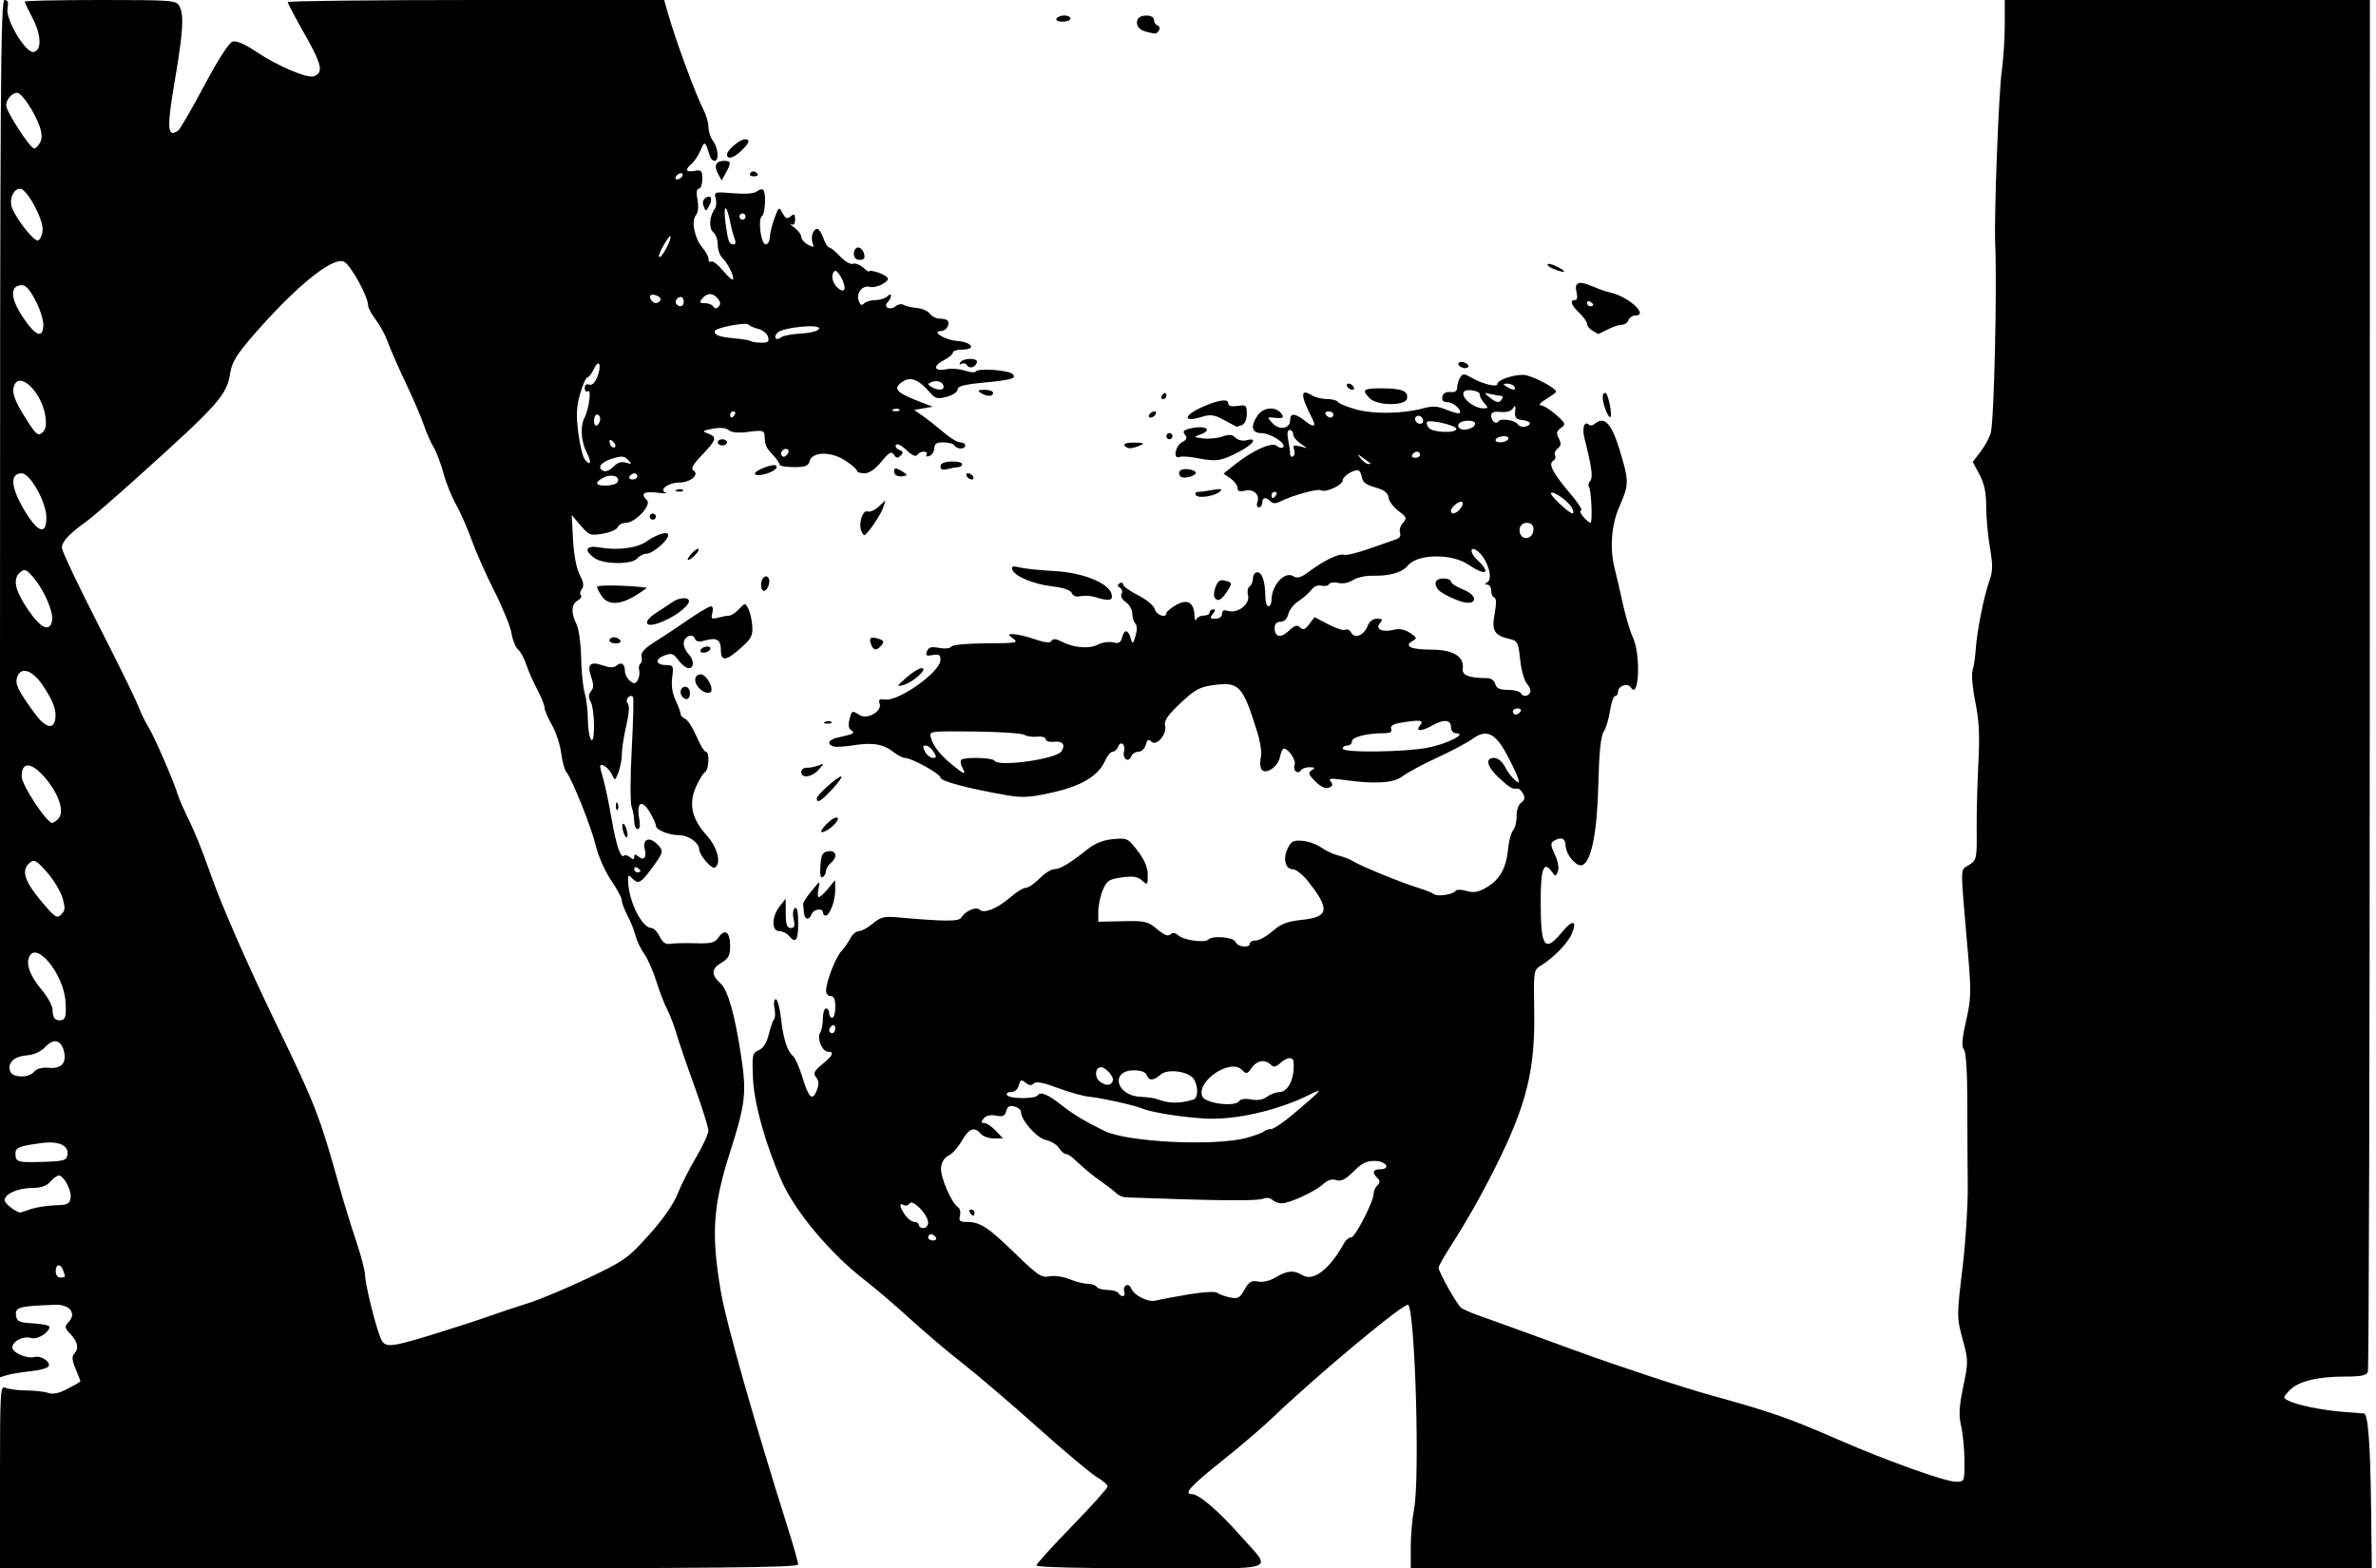 <?xml version='1.0' encoding='UTF-8' standalone='no'?>
<svg xmlns="http://www.w3.org/2000/svg" xmlns:xlink="http://www.w3.org/1999/xlink" version="1.1" viewBox="0 0 768 507">
  <path stroke="none" stroke-width="1.8" fill="black" fill-rule="evenodd" d="M0,477.393C0,449.548 0.104,447.835 1.75,448.611C2.712,449.065 5.75,449.458 8.5,449.484C11.25,449.511 14.468,449.879 15.651,450.302C17.109,450.824 19.12,450.384 21.901,448.935C24.155,447.76 26,446.673 26,446.521C26,446.369 25.294,444.555 24.432,442.491C23.319,439.828 23.174,438.426 23.932,437.668C25.582,436.018 25.208,433.85 22.836,431.325C20.811,429.17 20.778,428.903 22.327,427.191C24.773,424.488 22.42,421.621 17.89,421.783C6.132,422.204 4.799,422.571 5.185,425.285C5.458,427.203 6.203,427.54 10.75,427.802C13.637,427.969 16,428.461 16,428.897C16,430.727 12.066,433.156 10.109,432.535C7.616,431.743 4,433.534 4,435.56C4,437.302 8.664,439.321 11.174,438.665C13.301,438.109 16.543,440.313 15.671,441.723C15.322,442.287 12.666,442.993 9.768,443.291C6.871,443.589 3.487,444.148 2.25,444.533L0,445.233L0,222.617C0,27.079 0.179,0 1.475,0C2.545,0 2.805,0.755 2.424,2.75C1.747,6.287 8.344,17.27 10.86,16.794C13.522,16.289 13.391,11.346 10.572,5.956C9.158,3.251 8,0.804 8,0.518C8,0.233 19.009,-0 32.465,-0C55.629,-0 56.985,0.103 57.965,1.934C59.531,4.861 59.219,10.102 56.543,25.805C53.85,41.605 54.041,44.654 57.572,42.235C58.162,41.831 61.934,35.324 65.955,27.775C70.365,19.497 74.013,13.813 75.149,13.453C76.381,13.062 79.045,14.2 82.863,16.749C89.857,21.42 99.387,25.449 101.511,24.634C104.61,23.445 104.053,20.894 98.587,11.239C95.514,5.813 93,1.064 93,0.686C93,0.309 120.378,0 153.84,0L214.68,0L215.887,4.25C218.366,12.979 224.974,30.915 227.4,35.5C228.273,37.15 228.99,39.651 228.994,41.059C228.997,42.466 229.661,44.491 230.468,45.559C232.163,47.799 232.489,52 230.969,52C230.401,52 229.726,51.325 229.469,50.5C227.899,45.476 227.798,45.411 226.451,48.568C225.731,50.256 224.435,52.224 223.571,52.941C221.271,54.85 221.65,55.79 224.5,55.245C226.734,54.818 227,55.098 227,57.883C227,59.598 226.5,61 225.889,61C225.156,61 225.006,62.217 225.448,64.576C225.865,66.798 225.675,68.687 224.946,69.565C223.381,71.45 224.507,77.126 227.021,80.024C228.11,81.279 229,82.939 229,83.712C229,84.485 229.414,84.862 229.92,84.55C230.425,84.237 232.225,85.663 233.92,87.719C235.614,89.774 237,90.874 237,90.162C237,88.553 235.123,84.981 233.342,83.199C232.604,82.461 232,80.594 232,79.051C232,77.508 231.329,75.688 230.51,75.008C229.014,73.767 229.329,69.715 231.096,67.448C231.547,66.869 231.654,65.395 231.334,64.171C230.769,62.007 230.926,61.96 237.026,62.471C241.003,62.804 243.803,62.578 244.674,61.855C245.43,61.228 246.351,61.018 246.721,61.388C247.706,62.373 247.347,69.159 246.272,69.882C244.893,70.81 245.978,79 247.48,79C248.179,79 248.783,77.987 248.824,76.75C248.865,75.513 249.541,72.739 250.326,70.586C251.708,66.8 251.793,66.745 252.947,68.901C253.904,70.689 254.422,70.895 255.57,69.942C256.736,68.974 257,69.158 257,70.937C257,72.338 256.553,72.902 255.75,72.513C255.062,72.18 255.512,72.658 256.75,73.576C257.988,74.493 259,75.848 259,76.587C259,77.325 259.968,78.448 261.152,79.081C262.984,80.062 263.211,79.993 262.683,78.616C261.95,76.707 262.816,74 264.159,74C264.679,74 265.575,75.35 266.15,77C266.725,78.65 267.563,80 268.013,80C268.463,80 270.065,81.308 271.575,82.907C273.084,84.507 274.939,85.577 275.697,85.286C276.454,84.995 277.958,85.557 279.037,86.534C280.117,87.511 281,88.039 281,87.707C281,87.375 282.35,87.575 284,88.15C285.65,88.725 287,89.586 287,90.063C287,91.405 282.991,93.231 281.118,92.741C278.772,92.128 276.742,94.612 277.539,97.123C278.019,98.635 278.498,98.902 279.299,98.101C279.905,97.495 281.57,97 283,97C284.43,97 286.14,96.46 286.8,95.8C287.467,95.133 288,95.044 288,95.6C288,96.15 287.511,97.089 286.913,97.687C285.324,99.276 287.709,100.486 289.5,99C290.277,98.355 291.456,98.164 292.121,98.575C292.785,98.985 294.69,99.428 296.354,99.559C298.017,99.69 299.906,100.518 300.55,101.399C301.194,102.279 302.608,103 303.694,103C304.779,103 305.936,103.269 306.264,103.598C307.276,104.609 305.874,107 304.271,107C300.788,107 305.313,109.904 309.25,110.196C314.144,110.559 315.74,113 311.083,113C309.387,113 308,113.438 308,113.974C308,114.51 306.635,115.654 304.967,116.517C301.31,118.408 301.942,120.162 305.989,119.352C307.591,119.032 310.263,119.245 311.928,119.825C313.593,120.406 315.185,120.509 315.465,120.056C316.159,118.933 326.054,119.654 327.319,120.919C328.728,122.328 327.007,122.821 317.5,123.733C311.569,124.302 309.5,124.871 309.5,125.936C309.5,126.737 307.961,127.772 306.023,128.274C302.97,129.065 302.288,128.874 300.418,126.7C297.09,122.83 294.418,121.722 292.023,123.218C288.277,125.557 289.399,126.854 298,130.132L301.5,131.466L298.5,131.995L295.5,132.524L298.349,134.512C299.916,135.605 302.895,137.963 304.97,139.75C307.045,141.537 309.475,143 310.371,143C311.267,143 312,143.45 312,144C312,145.298 309.302,145.298 308.5,144C308.16,143.45 306.559,143 304.941,143C302.722,143 302,143.465 302,144.893C302,145.934 301.302,147.054 300.448,147.382C299.558,147.723 299.157,147.555 299.507,146.989C299.843,146.445 299.443,146 298.618,146C297.793,146 296.817,146.487 296.449,147.082C296.026,147.767 294.76,147.187 293,145.5C291.466,144.03 289.949,143.274 289.615,143.813C289.283,144.351 289.759,145.077 290.673,145.428C291.972,145.926 292.071,146.329 291.126,147.274C290.18,148.22 289.703,148.158 288.938,146.992C288.131,145.763 287.416,146.161 284.882,149.25C282.881,151.69 280.966,153 279.403,153C278.081,153 277,152.63 277,152.178C277,151.725 275.283,150.231 273.184,148.857C268.584,145.845 262.502,145.973 261.684,149.099C261.287,150.619 260.267,151 256.594,151C254.067,151 252,150.635 252,150.189C252,149.742 250.988,148.288 249.75,146.958C247.514,144.553 247.336,144.133 247.115,140.716C247.015,139.161 246.356,139.016 242.007,139.594C238.713,140.03 236.526,139.852 235.582,139.068C234.66,138.303 232.806,138.133 230.367,138.591C227,139.223 226.826,139.391 228.791,140.118C231.855,141.252 231.597,142.215 226.934,147.069C224.024,150.098 223.224,151.52 224.12,152.074C226.244,153.387 223.168,156 219.5,156C216.001,156 212.86,158.408 215.208,159.291C215.919,159.558 214.588,159.542 212.25,159.256C208.016,158.739 206.973,159.573 209.141,161.741C210.675,163.275 205.329,169 202.36,169C201.18,169 199.972,169.63 199.677,170.4C199.381,171.171 197.211,172.126 194.855,172.525C190.838,173.203 190.391,173.038 187.684,169.874L184.797,166.5L185.23,174.5C185.493,179.374 186.339,183.798 187.394,185.822C188.636,188.204 188.827,189.503 188.072,190.414C187.492,191.112 187.347,192.014 187.75,192.417C188.153,192.82 187.7,193.589 186.742,194.125C184.656,195.292 184.511,198.118 186.347,201.8C187.089,203.289 187.756,208.088 187.834,212.5C187.911,216.9 188.43,222.072 188.987,223.993C189.544,225.915 190.007,229.74 190.015,232.493C190.024,235.247 190.467,238.175 191,239C192.383,241.14 192.316,229.459 190.931,226.87C190.155,225.42 190.183,224.484 191.036,223.457C191.917,222.395 191.931,221.241 191.092,218.834C189.675,214.77 190.77,213.675 194.834,215.092C197.163,215.904 198.404,215.91 199.363,215.114C200.909,213.83 202,214.629 202,217.044C202,217.985 202.709,219.344 203.576,220.063C204.882,221.147 205.313,221.125 206.089,219.936C206.604,219.146 206.837,217.713 206.607,216.751C206.376,215.789 206.553,214.776 207,214.5C207.447,214.224 207.61,213.211 207.364,212.249C207.046,211.011 208.299,209.623 211.651,207.5C214.256,205.85 217.353,203.825 218.534,203C224.741,198.663 229.06,196 229.887,196C230.396,196 230.559,196.971 230.248,198.158C229.757,200.036 229.997,200.232 232.092,199.672C233.416,199.317 235.045,199.021 235.711,199.014C236.377,199.006 237.801,198.057 238.875,196.904C240.797,194.84 240.843,194.838 241.873,196.762C242.448,197.837 243.028,200.346 243.162,202.339C243.371,205.443 242.84,206.466 239.453,209.48C234.624,213.778 233,213.93 233,210.083C233,206.761 231.662,205.98 227.822,207.063C225.915,207.602 224.991,207.418 224.61,206.426C223.874,204.509 221,205.79 221,208.036C221,209.037 221.675,210.532 222.5,211.357C224.397,213.254 224.446,216 222.583,216C221.804,216 220.328,214.849 219.303,213.441C217.659,211.184 217.112,211.007 214.659,211.939C211.483,213.147 211.971,215 215.464,215C217.621,215 217.767,215.32 217.277,218.971C216.931,221.552 217.314,224.142 218.372,226.372C219.268,228.259 220,230.249 220,230.794C220,231.34 220.653,232.037 221.451,232.343C222.248,232.649 223.879,235.172 225.074,237.95C226.269,240.727 227.641,243 228.123,243C229.404,243 229.197,248.76 227.887,249.57C227.274,249.948 225.949,252.123 224.941,254.401C222.529,259.853 223.605,264.714 228.398,270.019C231.927,273.925 233.258,279.104 231.08,280.451C230.04,281.093 226,276.376 226,274.52C226,272.516 222.514,270 219.736,270C216.207,270 212,268.31 212,266.893C212,266.257 211.039,264.181 209.864,262.28C207.35,258.212 205.667,259.497 206.628,264.75C207.007,266.824 206.82,268 206.111,268C205.5,268 205,266.904 205,265.565C205,264.226 204.621,262.088 204.157,260.815C203.694,259.542 203.713,251.132 204.201,242.127C204.689,233.122 204.873,225.539 204.61,225.277C203.562,224.229 201.917,226.195 202.876,227.35C203.514,228.119 203.364,230.583 202.44,234.511C201.665,237.805 201.024,241.933 201.016,243.685C201.007,245.437 200.501,248.137 199.891,249.685C198.797,252.464 198.77,252.472 197.765,250.308C196.777,248.183 194,246.323 194,247.788C194,248.187 194.467,250.085 195.038,252.007C195.61,253.928 196.784,259.55 197.648,264.5C199.214,273.467 200.643,277.691 201.739,276.594C202.056,276.277 202.92,276.519 203.658,277.131C204.658,277.961 205,277.928 205,277C205,276.072 205.342,276.039 206.342,276.869C208.131,278.354 209.095,277.227 208.401,274.461C207.644,271.446 209.671,270.393 212.063,272.557C214.522,274.782 214.493,275.392 211.75,279.222C207.356,285.355 206.428,285.999 204.607,284.179C203.131,282.702 203,282.716 203,284.343C203,290.947 207.406,300 210.62,300C211.319,300 212.497,301.238 213.238,302.75C214.169,304.651 215.189,305.383 216.543,305.121C217.619,304.912 221.272,304.821 224.66,304.918C229.948,305.069 231.034,304.789 232.33,302.939C234.371,300.025 236,301.314 236,305.843C236,308.91 235.477,309.878 233.043,311.315C229.865,313.193 229.849,315.228 232.989,318C235.254,319.999 237.555,328.161 239.534,341.212C241.368,353.311 240.969,356.808 235.962,372.5C230.408,389.907 229.821,398.906 233.019,417.613C234.753,427.755 243.583,458.87 254.981,495C256.629,500.225 257.983,505.062 257.989,505.75C257.998,506.744 231.539,507 129,507L0,507L0,477.393zM335,506.076C335,505.567 340.175,499.84 346.5,493.349C352.825,486.858 357.999,481.086 357.997,480.523C357.996,479.96 356.451,478.6 354.563,477.5C352.676,476.4 344.086,469.2 335.473,461.5C326.861,453.8 315.919,444.452 311.157,440.728C306.396,437.003 298.675,430.46 294,426.188C289.325,421.916 282.8,416.342 279.5,413.802C268.53,405.358 257.116,391.785 252.756,382C247.497,370.197 243.727,356.716 243.381,348.478C243.066,340.981 243.19,340.391 245.272,339.478C246.744,338.832 247.842,337.085 248.507,334.326C249.061,332.03 249.827,329.84 250.209,329.458C250.59,329.076 250.643,327.467 250.326,325.882C250,324.249 250.182,323 250.746,323C251.294,323 252.052,325.742 252.431,329.093C253.2,335.888 254.446,339.801 256.355,341.419C257.058,342.013 258.408,345.072 259.356,348.216C261.395,354.975 262.633,356.095 264.023,352.439C264.768,350.479 264.706,349.351 263.793,348.251C262.752,346.997 263.083,346.294 265.772,344.05C269.247,341.148 269.782,340 267.661,340C265.802,340 263.965,335.667 265.078,333.908C265.568,333.134 265.976,331.038 265.985,329.25C265.993,327.462 266.45,326 267,326C267.55,326 268,326.675 268,327.5C268,328.325 268.45,329 269,329C269.55,329 270,327.425 270,325.5C270,323.056 269.548,322 268.5,322C267.675,322 267.007,321.212 267.015,320.25C267.039,317.352 270.025,309.636 271.949,307.5C272.939,306.4 274.272,304.488 274.91,303.25C275.548,302.012 276.777,301 277.641,301C278.505,301 280.522,299.897 282.124,298.549C284.542,296.514 285.839,296.17 289.768,296.52C305.46,297.916 309.935,297.94 310.709,296.63C311.984,294.473 315.552,292.952 316.684,294.084C318.062,295.462 322.522,293.627 326.693,289.965C328.55,288.334 330.744,287 331.568,287C332.393,287 334.387,285.65 336,284C337.613,282.35 339.735,280.998 340.716,280.995C342.646,280.989 345.728,279.152 351.443,274.599C353.947,272.605 356.555,271.562 359.792,271.261C364.35,270.838 364.604,270.961 367.75,275.094C369.973,278.015 371,280.461 371,282.837C371,286.141 370.911,286.229 369.167,284.651C367.749,283.368 366.267,283.139 362.621,283.638C358.429,284.213 357.747,284.669 356.454,287.764C355.654,289.678 355,292.756 355,294.605L355,297.965L362.886,297.798C370.146,297.643 371.03,297.847 374.029,300.371C376.29,302.274 377.606,302.794 378.33,302.07C379.054,301.346 379.851,301.455 380.936,302.425C382.651,303.957 389.464,304.869 390.613,303.72C391.995,302.338 398.764,302.941 399.362,304.5C399.998,306.158 404,306.59 404,305C404,304.45 404.884,304 405.965,304C407.046,304 409.47,302.648 411.351,300.997C414.051,298.626 416.055,297.859 420.863,297.357C429.614,296.442 429.982,293.874 422.67,284.75C421.018,282.688 418.871,281 417.9,281C415.459,281 414.607,277.585 416.22,274.266C417.362,271.918 418.089,271.546 421.032,271.807C422.94,271.977 425.692,272.969 427.15,274.013C428.607,275.057 431.082,276.21 432.65,276.575C434.217,276.939 436.415,277.806 437.532,278.499C440.092,280.088 453.202,285.43 458.5,287.043C460.7,287.713 462.95,288.612 463.5,289.042C464.655,289.944 469.789,289.15 470.528,287.954C470.803,287.51 472.389,287.538 474.055,288.016C476.413,288.692 477.855,288.428 480.578,286.822C484.804,284.328 486.879,280.594 487.456,274.447C487.693,271.913 488.431,269.186 489.095,268.386C489.759,267.585 490.262,265.513 490.213,263.781C490.162,261.977 490.798,260.137 491.701,259.476C492.859,258.63 493.019,257.856 492.3,256.572C491.761,255.609 491.023,254.861 490.66,254.91C488.852,255.156 488.118,254.75 484.695,251.615C480.625,247.887 479.874,245 482.974,245C484.129,245 485.555,246.172 486.408,247.823C487.211,249.375 488.638,251.284 489.578,252.065C491.116,253.341 491.221,253.271 490.618,251.371C490.249,250.208 488.575,246.724 486.898,243.629C483.255,236.902 480.349,235.626 475.997,238.844C474.434,239.999 469.284,242.733 464.553,244.919C459.822,247.105 454.776,249.817 453.341,250.947C450.518,253.167 444.343,253.544 434.279,252.11C430.041,251.506 429.263,251.612 430.142,252.671C430.951,253.646 430.795,254.142 429.526,254.629C428.412,255.056 426.909,254.361 425.163,252.609C422.911,250.35 422.731,249.791 424,248.984C425.214,248.212 425.083,248.028 423.309,248.015C422.104,248.007 420.835,248.457 420.49,249.016C419.541,250.552 417.777,249.024 418.456,247.254C419.018,245.789 416.504,242 414.97,242C414.574,242 413.997,243.265 413.688,244.811C413.007,248.214 408.528,250.819 407.585,248.361C407.264,247.525 407.258,245.82 407.571,244.573C407.884,243.325 407.386,239.874 406.464,236.902C401.681,221.492 400.588,220.319 392.102,221.486C387.759,222.083 386.151,222.975 381.521,227.353C377.445,231.207 376.195,233.029 376.589,234.537C377.314,237.309 373.801,241.401 372.131,239.731C371.202,238.802 370.804,239.034 370.351,240.767C370.023,242.021 368.987,243 367.99,243C367.013,243 365.944,243.704 365.614,244.563C364.784,246.727 362.711,245.214 363.319,242.888C363.927,240.562 362.215,239.276 361.386,241.437C361.056,242.296 360.269,243 359.637,243C359.005,243 357.907,244.313 357.197,245.917C355.025,250.825 349.627,254.077 340.143,256.193C332.972,257.793 330.478,257.944 325.5,257.081C312.904,254.898 304,252.535 304,251.375C304,250.172 294.62,245 292.439,245C291.796,245 290.197,244.169 288.885,243.152C285.478,240.514 282.156,239.938 275.976,240.915C273,241.385 269.988,241.549 269.282,241.278C267.133,240.453 267.846,239.072 270.75,238.436C275.941,237.298 276.566,236.968 275.164,236.101C274.34,235.592 274.121,234.365 274.55,232.655C275.313,229.616 275.372,229.591 277.915,231.179C280.387,232.722 285.265,229.853 284.326,227.408C283.857,226.184 284.272,225.893 286.14,226.137C290.583,226.72 303.95,217.169 303.982,213.389C303.997,211.67 303.533,211.367 301.486,211.758C299.435,212.15 299.092,211.924 299.625,210.534C300.132,209.214 301.019,208.969 303.562,209.446C305.426,209.795 307.119,209.616 307.481,209.031C307.852,208.431 312.584,207.987 318.809,207.968C328.428,207.94 329.305,207.789 327.559,206.468C325.645,205.021 325.646,205 327.631,205C328.738,205 331.798,205.734 334.432,206.631C337.805,207.781 339.42,207.939 339.898,207.165C340.38,206.386 341.321,206.454 343.142,207.399C347.057,209.43 352.06,209.85 354.883,208.386C356.28,207.661 358.48,207.333 359.773,207.658C361.598,208.116 362.246,207.774 362.678,206.124C363.399,203.365 364.588,203.419 365.458,206.25C366.118,208.398 366.19,208.366 367.049,205.524C367.608,203.672 367.58,202.18 366.974,201.574C366.438,201.038 366,199.591 366,198.357C366,197.123 365.051,195.449 363.892,194.637C362.658,193.772 362.089,192.665 362.52,191.968C362.925,191.313 362.701,190.433 362.021,190.013C361.143,189.47 361.106,189.053 361.893,188.566C362.502,188.19 363,188.351 363,188.924C363,189.497 365.192,191.077 367.871,192.434C370.642,193.839 372.972,195.785 373.277,196.951C373.776,198.859 377,199.954 377,198.216C377,197.784 378.371,196.621 380.046,195.632C383.687,193.481 385.954,194.699 386.079,198.872C386.122,200.318 386.385,200.938 386.662,200.25C386.94,199.562 388.029,199 389.083,199C390.137,199 391,198.55 391,198C391,197.45 391.505,197 392.122,197C392.898,197 392.86,197.464 392,198.5C390.96,199.753 391.104,200 392.878,200C394.138,200 395,199.363 395,198.433C395,197.332 395.583,197.05 396.954,197.486C400.006,198.454 404.11,195.285 403.411,192.5C403.096,191.245 403.324,189.918 403.919,189.55C404.514,189.183 405,188.009 405,186.941C405,185.873 405.623,185 406.383,185C407.959,185 408.966,188 408.986,192.75C408.994,194.537 409.45,196 410,196C410.55,196 411,195.07 411,193.934C411,189.168 415.275,184.53 418.064,186.272C419.342,187.07 420.509,186.724 423.113,184.773C427.874,181.207 432.956,178.769 434.441,179.339C435.135,179.605 438.807,178.721 442.601,177.374C446.395,176.028 450.313,174.658 451.307,174.331C452.411,173.968 452.888,173.149 452.532,172.224C452.213,171.392 452.634,169.957 453.467,169.037C454.838,167.521 454.706,167.158 452.064,165.205C450.459,164.018 449,162.063 448.823,160.859C448.588,159.266 447.411,158.368 444.5,157.557C441.559,156.739 440.415,155.855 440.18,154.222C440.005,153 439.413,152 438.865,152C437.037,152 434,154.055 434,155.291C434,156.828 428.412,159.373 426.981,158.488C425.957,157.856 417.513,160.205 413.632,162.203C412.391,162.842 411.401,162.801 410.682,162.082C409.158,160.558 408,160.738 408,162.5C408,163.325 407.502,164 406.893,164C406.282,164 406.065,163.272 406.41,162.373C407.342,159.945 405.17,157.919 402.386,158.618C400.673,159.048 400,158.798 400,157.73C400,156.913 398.988,155.538 397.75,154.676L395.5,153.108L398.777,150.461C404.658,145.709 411.037,142.786 412.635,144.112C413.412,144.757 414.368,144.965 414.759,144.574C415.918,143.416 410.729,140.046 407.75,140.022C404.554,139.996 404.09,137.744 406.557,134.223C408.343,131.672 412.174,131.3 414,133.5C415.306,135.073 414.807,135.374 411.5,135.01C409.564,134.797 409.558,134.853 411.307,136.786C413.47,139.177 417,138.617 417,135.883C417,133.453 418.544,133.496 421.745,136.014C424.656,138.304 425.58,138.052 424.186,135.347C420.281,127.775 420.233,125.416 424.032,127.788C425.099,128.455 427.302,129 428.927,129C430.552,129 432.142,129.42 432.459,129.934C432.777,130.448 435.391,131.531 438.268,132.339C443.91,133.925 453.367,133.786 459.921,132.021C463.117,131.161 464.673,131.254 467.617,132.484C469.647,133.332 471.527,133.806 471.796,133.537C472.715,132.619 469.759,130 467.804,130C466.474,130 465.969,129.443 466.218,128.25C466.452,127.122 467.368,126.585 468.791,126.738C470.309,126.902 471.005,126.433 471.015,125.238C471.024,124.282 471.455,122.829 471.973,122.009C472.803,120.696 473.247,120.71 475.708,122.124C479.25,124.159 484,125.315 484,124.14C484,122.851 488.99,121.107 492.46,121.184C494.943,121.239 503,125.416 503,126.648C503,126.858 501.538,127.921 499.75,129.011C497.962,130.101 497.175,131.001 498,131.012C498.825,131.023 501.035,132.385 502.911,134.038C506.086,136.836 506.198,137.135 504.534,138.351C503.091,139.406 502.96,140.057 503.852,141.724C504.713,143.332 504.632,144.06 503.49,145.008C502.683,145.678 502.3,146.676 502.639,147.225C502.979,147.774 502.702,148.566 502.025,148.985C500.38,150.001 501.902,152.88 507.714,159.75C510.156,162.637 511.674,165 511.087,165C510.5,165 510.79,165.9 511.732,167C512.674,168.1 513.736,169 514.092,169C514.848,169 514.346,158.013 513.554,157.22C513.259,156.925 513.462,156.148 514.007,155.492C514.971,154.33 514.515,150.924 512.168,141.745C511.273,138.241 512.142,135.809 513.725,137.391C514.05,137.716 514.898,137.499 515.61,136.909C518.595,134.431 520.91,136.917 523.487,145.365C526.597,155.561 526.598,156.591 523.5,163.596C520.82,169.655 520.232,177.318 521.942,183.884C522.46,185.873 523.616,190.875 524.512,195C525.408,199.125 526.879,204.075 527.782,206C530.422,211.627 529.808,226.543 527.116,222.187C526.152,220.627 523,221.714 523,223.607C523,224.373 522.578,225 522.061,225C521.545,225 520.804,227.137 520.415,229.75C520.025,232.363 519.096,235.436 518.35,236.579C517.41,238.02 516.883,243.24 516.632,253.579C516.256,269.103 514.379,278.533 511.443,279.66C509.592,280.371 506.077,276.207 506.033,273.25C505.999,270.939 504.5,270.397 502.192,271.86C501.136,272.53 501.211,273.374 502.584,276.254C503.573,278.328 503.986,280.588 503.57,281.659C502.878,283.445 502.817,283.445 501.495,281.65C498.945,278.186 498,280.844 498,291.477C498,306.352 499.26,308.147 504.9,301.306C508.31,297.168 509.892,297.433 508.068,301.837C506.823,304.841 502.284,309.522 498.088,312.129C495.719,313.6 495.68,313.86 495.901,326.564C496.237,345.886 493.469,357.104 483.389,377.261C478.684,386.672 474.309,394.365 468.337,403.735C466.502,406.614 465,409.346 465,409.807C465,411.155 470.915,421.69 472.266,422.749C472.945,423.281 475.525,424.413 478,425.265C480.475,426.117 494.374,431.155 508.886,436.462C523.398,441.768 543.315,448.341 553.147,451.068C572.748,456.504 578.11,458.378 594.5,465.522C609.815,472.197 628.838,479 632.191,479C634.995,479 635,478.987 634.976,472.25C634.962,468.538 634.481,463.475 633.907,461C633.087,457.463 633.232,454.739 634.585,448.266C636.206,440.51 636.207,439.67 634.61,433.766C632.421,425.682 632.423,426.003 634.444,409.013C635.391,401.046 636.109,389.571 636.04,383.513C635.97,377.456 635.908,365.317 635.902,356.537C635.895,346.412 635.489,340.089 634.791,339.248C633.981,338.272 634.168,335.832 635.499,330.003C637.126,322.879 637.189,320.698 636.124,308.292C633.55,278.326 633.517,281.547 636.421,279.644C638.924,278.003 639.008,277.623 638.928,268.223C638.882,262.876 639.129,253.183 639.475,246.685C639.954,237.702 639.717,232.966 638.486,226.932C637.596,222.566 637.193,217.983 637.592,216.747C637.991,215.511 638.448,212.475 638.608,210C638.983,204.178 641.303,192.536 643.042,187.745C644.154,184.682 644.184,182.698 643.203,176.976C642.541,173.119 642.001,167.159 642.003,163.731C642.005,159.259 641.393,156.344 639.835,153.403L637.665,149.305L640.255,145.903C641.679,144.031 643.139,141.32 643.499,139.878C644.551,135.659 645.541,93.233 644.919,79C644.52,69.87 646.033,29.969 647.05,22.808C647.572,19.128 648,12.491 648,8.058L648,0L707.01,0L766.02,0L765.989,220.973C765.972,342.508 765.694,442.633 765.372,443.473C764.924,444.64 763.146,445 757.836,445C748.973,445 742.749,446.574 739.988,449.513C737.91,451.725 737.895,451.872 739.656,452.782C742.424,454.213 750.745,455.908 757.5,456.417C760.8,456.665 763.795,456.898 764.156,456.934C765.42,457.061 766.166,466.998 766.406,486.913L766.649,507L611.324,507L456,507L456,500.136C456,496.362 456.478,490.849 457.063,487.886C458.981,478.168 457.436,424.118 455.175,421.812C454.188,420.805 425.842,444.384 411.5,458.142C408.2,461.308 400.805,467.634 395.068,472.199C384.808,480.362 382.418,483 385.279,483C387.52,483 393.873,488.439 400.842,496.324C411.34,508.201 414.582,507 372.035,507C350.037,507 335,506.625 335,506.076zM139.261,431.583C145.443,429.703 153.65,427.049 157.5,425.684C161.35,424.319 167.425,422.289 171,421.173C174.575,420.057 183.125,416.472 190,413.207C201.767,407.619 202.923,406.802 209.713,399.266C214.263,394.216 217.695,389.312 219.008,385.98C220.153,383.076 222.869,377.703 225.045,374.041C227.22,370.38 228.987,366.51 228.972,365.442C228.956,364.374 226.908,357.875 224.421,351C221.933,344.125 219.316,336.475 218.605,334C217.894,331.525 216.553,328.033 215.625,326.24C214.697,324.447 213.112,320.326 212.103,317.082C211.093,313.838 209.337,309.877 208.2,308.281C207.063,306.684 205.809,304.055 205.413,302.439C205.017,300.823 203.862,297.932 202.847,296.015C201.831,294.098 201,291.881 201,291.088C201,290.295 199.438,287.363 197.53,284.573C195.621,281.783 193.409,276.8 192.615,273.5C191.132,267.345 184.937,251.834 183.055,249.566C182.476,248.869 181.723,246.094 181.382,243.399C181.041,240.705 179.691,236.62 178.381,234.322C177.071,232.024 176,229.504 176,228.721C176,227.938 174.946,225.316 173.658,222.894C172.371,220.472 170.773,216.841 170.107,214.825C169.442,212.809 168.242,210.616 167.44,209.95C166.638,209.285 165.696,206.952 165.347,204.767C164.997,202.582 162.511,196.453 159.821,191.147C157.132,185.841 153.831,178.41 152.486,174.633C151.14,170.856 148.862,165.681 147.423,163.133C145.983,160.585 144.152,156.025 143.352,153C142.553,149.975 141.081,146.113 140.082,144.419C139.084,142.724 137.699,139.574 137.005,137.419C136.312,135.263 133.72,129.225 131.245,124C128.771,118.775 126.119,112.731 125.353,110.569C124.587,108.406 122.845,105.174 121.48,103.385C120.116,101.597 119,99.541 118.999,98.817C118.997,95.767 113.084,85.162 111.021,84.507C107.142,83.275 95.729,92.558 82.41,107.775C76.716,114.28 75.02,116.953 74.478,120.275C73.231,127.919 71.109,130.309 43.652,155C36.619,161.325 29.432,167.518 27.682,168.763C22.399,172.521 20,175.112 20,177.06C20,178.078 25.14,188.959 31.422,201.241C37.705,213.523 43.629,225.58 44.588,228.036C45.547,230.491 47.066,233.625 47.963,235C49.682,237.635 56.242,252.744 57.514,257C57.925,258.375 59.587,262.143 61.207,265.373C62.827,268.603 65.719,275.803 67.633,281.373C71.205,291.766 79.902,311.668 89.757,332C101.952,357.158 103.373,360.851 109.967,384.5C111.194,388.9 113.503,396.378 115.099,401.119C116.694,405.859 118,410.849 118,412.209C118,414.86 121.137,427.724 122.887,432.25C124.264,435.809 125.53,435.758 139.261,431.583zM383.922,418.475C388.744,417.654 392.805,417.41 393.422,417.905C394.015,418.38 395.85,419.052 397.5,419.397C400.115,419.945 400.727,419.624 402.268,416.9C403.719,414.335 404.51,413.864 406.673,414.278C408.276,414.584 410.525,414.041 412.405,412.895C415.993,410.707 418.261,410.521 420.942,412.196C424.495,414.414 429.786,410.352 434.487,401.796C435.03,400.808 436.043,400 436.738,400C438.05,400 444,388.409 444,385.853C444,385.054 444.54,383.86 445.2,383.2C446.133,382.267 446.133,381.733 445.2,380.8C443.437,379.037 443.733,378 446,378C449.639,378 448.198,375.402 444.501,375.297C441.766,375.22 440.243,375.957 437.526,378.674C434.904,381.296 433.531,381.986 431.94,381.481C430.521,381.031 429.121,381.462 427.665,382.797C425.05,385.197 416.827,389 414.255,389C413.235,389 411.89,388.49 411.267,387.867C410.62,387.22 409.356,387.058 408.317,387.489C406.376,388.295 394.115,388.177 363.821,387.062C362.898,387.028 361.548,386.423 360.821,385.717C360.095,385.011 357.931,383.33 356.014,381.981C352.806,379.723 351.306,378.482 346.916,374.454C346.045,373.654 344.916,373 344.407,373C343.898,373 342.944,372.14 342.288,371.09C341.632,370.039 339.714,368.877 338.027,368.506C335.071,367.857 330,362.094 330,359.384C330,358.751 329.05,357.985 327.889,357.681C326.341,357.276 325.637,357.671 325.248,359.161C324.825,360.778 324.149,361.08 321.945,360.639C320.167,360.283 318.741,360.607 317.965,361.542C317.005,362.699 317.039,363.004 318.128,363.017C318.882,363.027 320.56,364.152 321.855,365.517L324.21,368L321.227,368C319.587,368 317.685,367.325 317,366.5C314.985,364.072 313.204,364.75 310.849,368.841C309.634,370.953 307.708,373.09 306.569,373.591C305.322,374.139 304.37,375.638 304.172,377.366C303.841,380.262 307.499,388.853 309.657,390.248C310.293,390.659 310.578,391.896 310.29,392.998C309.868,394.614 310.258,395 312.318,395C316.782,395 319.301,396.614 327.915,404.996C335.423,412.302 336.641,413.122 339.227,412.605C340.858,412.278 343.681,412.675 345.684,413.513C347.642,414.331 350.288,415 351.563,415C352.838,415 354.16,415.45 354.5,416C354.84,416.55 356.415,417 358,417C359.585,417 361.16,417.45 361.5,418C362.441,419.522 364.011,419.193 363.4,417.601C363.105,416.832 363.348,415.903 363.939,415.538C364.53,415.172 365.289,415.59 365.626,416.467C366.493,418.728 371.134,421.07 373.5,420.441C374.6,420.148 379.29,419.264 383.922,418.475zM21,412.582C21,412.352 20.727,411.452 20.393,410.582C19.536,408.347 18,408.616 18,411C18,412.111 18.667,413 19.5,413C20.325,413 21,412.812 21,412.582zM302.5,400C302.16,399.45 301.459,399 300.941,399C300.423,399 300,399.45 300,400C300,400.55 300.702,401 301.559,401C302.416,401 302.84,400.55 302.5,400zM300,395.24C300,392.679 294.947,387.467 293.981,389.031C293.564,389.705 292.723,389.947 292.112,389.569C290.519,388.585 290.741,390.185 292.557,392.777C293.413,394 294.763,395 295.557,395C296.351,395 297,395.45 297,396C297,396.55 297.675,397 298.5,397C299.325,397 300,396.208 300,395.24zM313.5,392C313.16,391.45 313.359,391 313.941,391C314.523,391 315,391.45 315,392C315,392.55 314.802,393 314.559,393C314.316,393 313.84,392.55 313.5,392zM9.878,390.893C11.626,390.283 15.18,389.721 17.778,389.643C21.898,389.518 22.542,389.206 22.827,387.192C23.174,384.746 20.627,380 18.967,380C18.424,380 17.21,380.9 16.268,382C15.087,383.379 13.305,384.005 10.528,384.015C5.827,384.032 1.5,385.942 1.5,388C1.5,389.057 4.937,391.742 6.601,391.985C6.656,391.993 8.131,391.502 9.878,390.893zM21.811,373.238C22.259,370.206 18.898,368.757 13.212,369.528C6.169,370.484 5,370.965 5,372.901C5,375.654 5.668,375.857 13.837,375.591C20.764,375.365 21.53,375.139 21.811,373.238zM403.202,367.76C405.787,367.029 408.225,366.108 408.618,365.715C409.012,365.322 410.011,365 410.839,365C411.667,365 415.08,362.674 418.422,359.831C427.434,352.166 427.97,351.527 423.5,353.772C413.192,358.949 399.301,362.142 389.51,361.585C381.738,361.142 372.057,359.58 369,358.275C366.659,357.275 355.879,354.897 352,354.525C350.075,354.34 345.511,353.063 341.858,351.687C337.158,349.916 334.904,349.496 334.15,350.25C333.396,351.004 332.619,350.929 331.492,349.993C330.127,348.861 329.818,348.982 329.333,350.836C328.997,352.118 327.975,353 326.824,353C325.756,353 325.16,353.45 325.5,354C326.289,355.277 334.688,355.313 335.473,354.044C336.275,352.747 338.787,353.798 343.119,357.245C346.807,360.179 350.746,362.55 357,365.599C364.566,369.288 393.085,370.622 403.202,367.76zM385.75,355.448C387.246,354.987 387.385,351.589 386.013,349.024C384.594,346.372 377.425,345.305 375.109,347.402C372.897,349.403 371.381,349.436 370.638,347.5C370.279,346.562 368.752,346 366.567,346C358.754,346 360.722,354.214 368.615,354.55C370.752,354.641 373.175,354.978 374,355.299C377.766,356.765 381.329,356.81 385.75,355.448zM400.556,355.91C400.949,355.273 402.552,355.069 404.413,355.418C406.482,355.806 408.281,355.498 409.549,354.539C410.622,353.728 412.436,353.049 413.581,353.032C416.446,352.988 418.587,348.37 418.115,343.25C417.954,341.5 415.996,341.694 413.805,343.676C412.385,344.962 411.678,345.078 410.776,344.176C408.939,342.339 406.262,342.788 404.56,345.218C403.129,347.261 402.879,347.308 401.389,345.817C397.671,342.1 386.697,349.441 388.592,354.378C389.489,356.716 399.282,357.97 400.556,355.91zM359.732,349.304C360.134,348.099 357.373,345 355.897,345C353.93,345 353.682,348.294 355.547,349.658C357.573,351.139 359.165,351.004 359.732,349.304zM11.049,346.441C11.879,345.441 13.579,344.993 15.799,345.191C19.863,345.554 21.617,343.595 20.656,339.765C19.74,336.115 17.298,335.575 14.646,338.437C13.194,340.004 11.049,340.969 8.554,341.178C4.439,341.522 2.273,343.664 3.309,346.364C4.119,348.474 9.319,348.526 11.049,346.441zM270,332.441C270,331.584 269.55,331.16 269,331.5C268.45,331.84 268,332.541 268,333.059C268,333.577 268.45,334 269,334C269.55,334 270,333.298 270,332.441zM21.197,323.964C20.697,314.936 11.56,303.772 9.361,309.502C8.399,312.009 9.804,315.576 13.493,319.992C15.422,322.3 17,325.197 17,326.428C17,329.157 17.903,330.173 19.951,329.748C21.168,329.497 21.435,328.257 21.197,323.964zM255,302.5C254.315,301.675 252.91,301 251.878,301C249.327,301 249.399,296.326 252,293L253.956,290.5L253.978,295.25C253.995,298.902 254.365,300 255.579,300C256.803,300 257.015,299.345 256.521,297.095C256.155,295.429 256.334,293.911 256.941,293.536C257.638,293.106 258,294.785 258,298.441C258,304.111 257.217,305.171 255,302.5zM20.169,290.169C19.523,288.014 17.255,284.291 15.129,281.895C11.749,278.086 11.057,277.708 9.631,278.891C6.807,281.235 7.782,284.634 13.117,291.045C17.745,296.606 18.383,297.045 19.788,295.64C21.094,294.334 21.155,293.46 20.169,290.169zM259.85,295C259.767,293.9 259.655,292.652 259.6,292.227C259.545,291.802 260.779,289.889 262.342,287.977C265.146,284.546 265.175,284.536 264.573,287.25C264.237,288.762 264.291,290 264.693,290C265.096,290 266.438,288.762 267.676,287.25L269.928,284.5L269.964,287.703C270.003,291.181 268.188,296 266.839,296C266.378,296 266,295.55 266,295C266,293.423 263.001,293.835 262.362,295.5C261.536,297.65 260.026,297.35 259.85,295zM265.188,279.847C265.449,276.215 265.87,275.447 267.75,275.18C270.369,274.808 270.815,277.079 268.5,279C267.675,279.685 267,280.838 267,281.563C267,282.289 266.522,283.177 265.938,283.538C265.234,283.973 264.981,282.728 265.188,279.847zM207,281.559C207,281.316 206.55,280.84 206,280.5C205.45,280.16 205,280.359 205,280.941C205,281.523 205.45,282 206,282C206.55,282 207,281.802 207,281.559zM201.5,269C201.125,267.817 201.042,266.624 201.317,266.349C201.592,266.074 202.125,266.817 202.5,268C202.875,269.183 202.958,270.376 202.683,270.651C202.408,270.926 201.875,270.183 201.5,269zM267.242,266.303C268.726,264.82 270.291,263.958 270.72,264.389C271.574,265.247 267.457,269 265.662,269C265.048,269 265.759,267.786 267.242,266.303zM19.026,264.468C20.928,262.177 18.772,256.122 14.248,251.05C9.967,246.251 7,246.229 7,250.997C7,253.763 15.055,266 16.875,266C17.359,266 18.327,265.311 19.026,264.468zM199.079,260.417C199.127,259.252 199.364,259.015 199.683,259.812C199.972,260.534 199.936,261.397 199.604,261.729C199.272,262.061 199.036,261.471 199.079,260.417zM264,258.104C264,257.024 270.715,251 271.919,251C272.387,251 271.124,252.8 269.113,255C265.507,258.944 264,259.859 264,258.104zM259,249.562C259,248.771 259.788,248.156 260.75,248.196C261.712,248.235 263.4,247.906 264.5,247.464C266.473,246.672 266.474,246.69 264.595,248.83C262.44,251.285 259,251.735 259,249.562zM311.07,248.131C310.52,247.104 310.355,245.979 310.702,245.631C311.682,244.651 320.813,244.888 321.444,245.91C322.75,248.022 341.51,245.382 343.106,242.862C344.478,240.693 343.505,239.477 340.645,239.788C339.19,239.946 338,239.575 338,238.962C338,238.345 336.776,237.978 335.249,238.138C333.737,238.296 331.843,238.021 331.042,237.526C330.241,237.031 322.987,236.557 314.922,236.473C300.446,236.321 300.266,236.346 300.879,238.427C301.719,241.277 303.846,243.981 307.827,247.26C311.743,250.485 312.429,250.67 311.07,248.131zM301.768,243C301.081,241.9 299.936,241 299.224,241C298.24,241 298.186,241.479 299,243C299.589,244.1 300.733,245 301.544,245C302.767,245 302.805,244.66 301.768,243zM461.572,241.688C467.747,240.48 474.32,237.159 470.75,237.052C469.684,237.021 469,236.218 469,235C469,232.628 466.622,232.43 463,234.5C459.509,236.496 457.344,236.496 459,234.5C460.433,232.774 459.121,232.589 452.827,233.629C450.258,234.054 449.313,234.652 449.684,235.618C450.058,236.594 449.374,237.003 447.357,237.011C441.82,237.032 437,238.252 437,239.631C437,240.384 436.325,241 435.5,241C434.675,241 434,241.45 434,242C434,243.393 454.017,243.167 461.572,241.688zM17.827,232.659C18.378,229.798 17.325,226.833 13.944,221.73C10.514,216.551 6.678,215.29 5.513,218.958C4.827,221.121 5.817,223.177 10.965,230.282C14.476,235.127 17.172,236.061 17.827,232.659zM266.812,233.317C267.534,233.028 268.397,233.064 268.729,233.396C269.061,233.728 268.471,233.964 267.417,233.921C266.252,233.873 266.015,233.636 266.812,233.317zM491.5,230C491.84,229.45 491.416,229 490.559,229C489.702,229 489,229.45 489,230C489,230.55 489.423,231 489.941,231C490.459,231 491.16,230.55 491.5,230zM220.667,225.333C219.449,224.115 219.978,222 221.5,222C222.333,222 223,222.889 223,224C223,225.992 221.934,226.601 220.667,225.333zM494.539,223.937C494.9,223.352 494.478,222.081 493.601,221.111C492.723,220.142 491.72,216.617 491.371,213.273C490.794,207.757 490.494,207.143 488.118,206.611C483.018,205.468 482.082,203.945 483.106,198.461C483.718,195.185 483.688,193.396 483.016,193.172C482.457,192.986 482,191.971 482,190.917C482,189.863 481.438,188.993 480.75,188.985C479.837,188.974 479.869,188.736 480.867,188.104C482.602,187.004 480.865,181.093 478.062,178.556C475.221,175.985 474.708,178.377 477.531,181.029C482.172,185.389 480.285,186.361 474.63,182.523C469.206,178.843 458.08,179.034 455.018,182.861C453.244,185.078 449.095,186.257 443.561,186.117C441.394,186.063 438.584,186.698 437.315,187.529C435.964,188.415 434.017,188.791 432.614,188.439C431.296,188.108 429.944,188.282 429.608,188.825C429.273,189.368 428.151,189.591 427.116,189.32C425.997,189.027 424.68,189.579 423.867,190.681C423.115,191.701 421.27,193.32 419.766,194.28C418.262,195.24 416.751,197.145 416.407,198.513C416.018,200.066 415.073,201 413.892,201C412.686,201 412,201.704 412,202.941C412,206.001 413.932,206.413 416.587,203.918C418.499,202.122 419.289,201.889 420.239,202.839C421.19,203.79 421.827,203.56 423.183,201.776L424.913,199.5L429.387,201.852C431.848,203.146 434.314,203.924 434.869,203.581C435.423,203.238 436.27,203.661 436.751,204.52C437.921,206.611 440.897,205.401 442.052,202.364C442.611,200.892 443.761,200 445.098,200C446.885,200 447.038,200.249 446.01,201.488C444.412,203.414 446.838,204.508 450.608,203.562C452.299,203.138 454.105,203.494 455.76,204.578C458.017,206.058 458.117,206.355 456.633,207.185C453.62,208.871 455.997,210 462.559,210C469.689,210 473.382,212.23 472.804,216.184C472.497,218.284 474.849,219.191 480.662,219.214C481.937,219.219 483.028,219.998 483.319,221.111C483.686,222.514 484.723,223 487.347,223C489.291,223 491.16,223.45 491.5,224C492.306,225.304 493.712,225.275 494.539,223.937zM225.785,222.25C224.063,220.273 224.471,218 226.548,218C227.937,218 230,220.949 230,222.934C230,224.597 227.473,224.187 225.785,222.25zM292.962,219.046C294.866,217.371 297.106,216 297.939,216C300.175,216 295.119,220.634 292,221.443C289.71,222.037 289.79,221.836 292.962,219.046zM226.5,210C226.84,209.45 227.793,209 228.618,209C229.443,209 229.84,209.45 229.5,210C229.16,210.55 228.207,211 227.382,211C226.557,211 226.16,210.55 226.5,210zM281.583,208.357C280.748,206.18 281.398,205.674 283.977,206.493C285.68,207.033 285.871,207.451 284.93,208.584C283.387,210.443 282.357,210.373 281.583,208.357zM197,207C197,206.45 197.648,206 198.441,206C199.234,206 200.16,206.45 200.5,207C200.84,207.55 200.191,208 199.059,208C197.927,208 197,207.55 197,207zM16.833,200.63C17.345,197.968 14.423,191.062 11.083,187.041C8.601,184.052 7.991,183.763 6.605,184.913C3.999,187.075 4.739,190.725 9.077,197.113C13.209,203.197 16.087,204.502 16.833,200.63zM209.236,200.793C209.457,200.129 210.777,198.892 212.17,198.043C213.563,197.194 215.891,195.663 217.343,194.64C220.005,192.765 223.695,193.067 222.464,195.059C219.898,199.211 208.051,204.346 209.236,200.793zM194.557,192.777C193.701,191.555 193,190.162 193,189.682C193,189.024 202.484,189.184 209,189.951C209.275,189.984 207.7,191.119 205.5,192.474C200.432,195.595 196.605,195.701 194.557,192.777zM472,194.359C468.973,193.339 465.481,191.477 464.765,190.502C463.304,188.509 464.051,187 466.5,187C467.875,187 469,187.454 469,188.008C469,188.563 470.819,189.744 473.042,190.633C478.23,192.709 477.272,196.137 472,194.359zM354,193.025C352.625,192.598 350.492,192.466 349.259,192.731C347.854,193.033 346.806,192.659 346.449,191.728C346.087,190.785 343.808,189.996 340.19,189.562C333.938,188.813 327.899,186.278 327.192,184.109C326.843,183.035 327.394,182.882 329.61,183.438C331.188,183.834 336.227,184.359 340.806,184.604C350.028,185.098 358.362,188.453 359.303,192.051C359.856,194.167 358.49,194.418 354,193.025zM392.552,193.084C392.24,192.58 392.414,191.041 392.938,189.663C393.65,187.792 394.41,187.294 395.945,187.696C398.418,188.343 398.427,188.419 396.385,191.535C394.686,194.128 393.494,194.609 392.552,193.084zM246,189.059C246,186.872 247.562,185.482 248.434,186.893C249.165,188.076 248.067,191 246.893,191C246.402,191 246,190.127 246,189.059zM192.223,180.443C188.529,177.856 189.377,176.155 193.944,176.99C199.495,178.005 205.938,177.177 208.943,175.062C212.399,172.63 216,171.568 216,172.98C216,174.668 210.945,179 208.976,179C208.024,179 206.685,179.675 206,180.5C204.31,182.536 195.157,182.499 192.223,180.443zM223.506,178.994C224.504,177.89 225.527,177.194 225.78,177.446C226.321,177.988 223.471,181 222.416,181C222.017,181 222.507,180.097 223.506,178.994zM495.396,172.41C496.147,170.453 495.339,169 493.5,169C491.7,169 490.676,170.714 491.38,172.548C492.123,174.485 494.633,174.399 495.396,172.41zM278.361,171.498C277.439,169.095 278.9,164.748 280.432,165.336C281.174,165.62 282.781,164.921 284.004,163.782L286.226,161.711L285.469,164.106C284.743,166.404 280.204,173 279.35,173C279.123,173 278.678,172.324 278.361,171.498zM14.991,167.25C14.978,162.337 9.742,153 6.999,153C3.219,153 3.45,157.383 7.604,164.483C12.116,172.197 15.006,173.279 14.991,167.25zM210,167C210,166.45 210.45,166 211,166C211.55,166 212,166.45 212,167C212,167.55 211.55,168 211,168C210.45,168 210,167.55 210,167zM472.02,164.476C472.716,163.638 473.007,162.673 472.667,162.333C471.94,161.607 469,163.844 469,165.122C469,166.5 470.63,166.151 472.02,164.476zM508.076,164.142C506.943,162.026 502.086,158.581 501.318,159.349C500.746,159.921 507.064,165.925 508.285,165.971C508.717,165.987 508.623,165.164 508.076,164.142zM386.536,160.059C386.176,159.476 386.527,159 387.316,159C388.105,159 390.269,158.715 392.125,158.368C394.426,157.937 395.182,158.062 394.5,158.762C392.957,160.347 387.285,161.27 386.536,160.059zM412.5,160C412.84,159.45 412.641,159 412.059,159C411.477,159 411,159.45 411,160C411,160.55 411.198,161 411.441,161C411.684,161 412.16,160.55 412.5,160zM218.812,158.317C219.534,158.028 220.397,158.064 220.729,158.396C221.061,158.728 220.471,158.964 219.417,158.921C218.252,158.873 218.015,158.636 218.812,158.317zM199.569,155.888C200.653,154.134 197.922,153.079 195.342,154.254C194.054,154.841 193,155.699 193,156.161C193,157.414 198.774,157.175 199.569,155.888zM206,154C206,153.45 205.577,153 205.059,153C204.541,153 203.84,153.45 203.5,154C203.16,154.55 203.584,155 204.441,155C205.298,155 206,154.55 206,154zM312.5,154C312.16,153.45 312.332,153 312.882,153C313.432,153 314.16,153.45 314.5,154C314.84,154.55 314.668,155 314.118,155C313.568,155 312.84,154.55 312.5,154zM381.442,153.906C380.443,152.29 381.891,151.257 384.464,151.748C385.846,152.013 386.764,152.573 386.504,152.994C385.741,154.228 382.052,154.893 381.442,153.906zM244,153.117C244,152.047 250.071,149.737 250.845,150.512C251.668,151.335 249.75,152.683 246.75,153.39C245.238,153.746 244,153.624 244,153.117zM289,152.465C289,151.24 289.404,151.146 291,152C292.1,152.589 293,153.28 293,153.535C293,153.791 292.1,154 291,154C289.869,154 289,153.333 289,152.465zM202.329,149.565C204.272,150.146 204.342,150.052 203,148.666C201.74,147.364 200.901,147.307 197.75,148.303C194.044,149.475 192.825,151.414 195.25,152.28C195.938,152.525 197.323,151.868 198.329,150.82C199.564,149.533 200.862,149.126 202.329,149.565zM304,150.779C304,149.808 305.164,149.28 307.5,149.192C309.425,149.12 311,149.497 311,150.03C311,150.564 310.438,151.006 309.75,151.014C309.062,151.021 307.488,151.299 306.25,151.63C304.672,152.053 304,151.799 304,150.779zM189.574,146.143C187.841,142.792 187.52,137.8 188.868,135.184C190.356,132.299 191.257,125.723 190.064,126.461C189.475,126.825 189,126.375 189,125.452C189,124.431 189.545,123.995 190.407,124.326C191.295,124.667 192.252,123.805 193.007,121.984C194.607,118.121 193.666,115.64 191.971,119.25C191.26,120.763 190.314,122 189.867,122C189.421,122 188.367,124.369 187.526,127.264C186.327,131.386 186.194,134.105 186.909,139.805C187.412,143.807 188.377,147.749 189.054,148.565C190.997,150.906 191.302,149.484 189.574,146.143zM442.917,149.717C442.688,149.561 441.6,148.774 440.5,147.967C438.65,146.61 438.603,146.631 439.872,148.25C440.627,149.213 441.715,150 442.289,150C442.863,150 443.146,149.873 442.917,149.717zM386.519,148.005C384.33,147.584 381.967,147.459 381.269,147.727C379.102,148.559 379.837,144.158 382.065,142.965C383.62,142.133 383.862,141.538 383.043,140.552C382.214,139.553 382.494,139.101 384.229,138.636C389.455,137.236 392.54,138.899 387.75,140.535C385.722,141.228 385.829,141.345 388.831,141.721C390.664,141.951 393.47,141.683 395.067,141.126C397.275,140.357 398.303,140.446 399.355,141.498C400.123,142.266 401.686,142.633 402.869,142.324C406.908,141.268 404.988,143.827 399.804,146.411C394.383,149.112 393.087,149.267 386.519,148.005zM254.75,145.417C253.797,144.464 251.886,146.007 252.597,147.156C253.019,147.839 253.578,147.822 254.296,147.104C254.885,146.515 255.089,145.756 254.75,145.417zM418.288,145.307C417.785,143.997 418.136,143.794 420.081,144.269L422.5,144.859L420.25,143.307C419.012,142.454 418,141.136 418,140.378C418,139.62 417.494,139 416.875,139C416.148,139 415.971,140.106 416.375,142.125C416.719,143.844 417,145.895 417,146.684C417,147.473 417.43,147.852 417.956,147.527C418.482,147.202 418.631,146.203 418.288,145.307zM459,147C459,146.45 458.577,146 458.059,146C457.541,146 456.84,146.45 456.5,147C456.16,147.55 456.584,148 457.441,148C458.298,148 459,147.55 459,147zM198.183,142.783C197.466,142.066 197,142.007 197,142.633C197,143.202 197.3,143.967 197.667,144.333C198.033,144.7 198.566,144.768 198.85,144.483C199.134,144.199 198.834,143.434 198.183,142.783zM363.5,144C363.127,143.396 364.391,143.028 366.691,143.07C369.733,143.126 370.097,143.314 368.5,144C365.752,145.181 364.23,145.181 363.5,144zM232,143C232,142.45 232.675,142 233.5,142C234.325,142 235,142.45 235,143C235,143.55 234.325,144 233.5,144C232.675,144 232,143.55 232,143zM487.5,142C487.84,141.45 487.218,141 486.118,141C485.018,141 483.84,141.45 483.5,142C483.16,142.55 483.782,143 484.882,143C485.982,143 487.16,142.55 487.5,142zM377,141C377,140.45 377.45,140 378,140C378.55,140 379,140.45 379,141C379,141.55 378.55,142 378,142C377.45,142 377,141.55 377,141zM14.689,134.72C13.655,127.012 6.437,119.812 4.584,124.641C3.716,126.903 4.703,129.599 8.682,135.837C11.616,140.437 12.302,140.995 13.647,139.878C14.765,138.95 15.06,137.487 14.689,134.72zM470.678,138.533C470.301,137.403 462.119,135.547 461.267,136.399C460.964,136.703 461.236,137.58 461.873,138.347C463.189,139.932 471.2,140.101 470.678,138.533zM476.755,137.25C477.011,136.471 476.215,136 474.642,136C472.024,136 470.551,137.218 471.736,138.403C472.788,139.455 476.294,138.65 476.755,137.25zM194,135.441C194,134.648 193.55,134 193,134C192.45,134 192,134.927 192,136.059C192,137.191 192.45,137.84 193,137.5C193.55,137.16 194,136.234 194,135.441zM395.666,135.791C392.383,134.015 391.311,133.876 388.216,134.826C382.445,136.597 382.458,134.393 388.234,131.747C393.504,129.332 397,128.758 397,130.308C397,131.234 397.935,131.516 400,131.213C402.766,130.807 403,131.008 403,133.78C403,135.599 402.375,137.026 401.418,137.393C400.548,137.727 399.761,137.97 399.668,137.933C399.576,137.896 397.774,136.932 395.666,135.791zM494.458,137.068C494.775,136.555 493.789,135.993 492.267,135.818C489.983,135.556 489.544,135.063 489.753,133C489.948,131.077 489.784,130.844 489.043,131.994C488.445,132.922 486.93,133.366 485.04,133.168C482.85,132.938 482,133.273 482,134.366C482,136.18 483.638,137.395 484.407,136.15C485.052,135.107 489.79,135.851 490.574,137.119C491.291,138.28 493.729,138.248 494.458,137.068zM460,136.167C460,134.865 458.811,133.999 457.844,134.596C456.81,135.235 457.702,137 459.059,137C459.577,137 460,136.625 460,136.167zM237.5,134C237.84,133.45 237.641,133 237.059,133C236.477,133 236,133.45 236,134C236,134.55 236.198,135 236.441,135C236.684,135 237.16,134.55 237.5,134zM371.5,134C371.84,133.45 372.568,133 373.118,133C373.668,133 373.84,133.45 373.5,134C373.16,134.55 372.432,135 371.882,135C371.332,135 371.16,134.55 371.5,134zM431,134C431,133.45 430.298,133 429.441,133C428.584,133 428.16,133.45 428.5,134C428.84,134.55 429.541,135 430.059,135C430.577,135 431,134.55 431,134zM519.028,132.574C517.771,129.269 517.707,127 518.869,127C519.785,127 521.255,134.078 520.497,134.836C520.254,135.079 519.593,134.061 519.028,132.574zM290.729,132.396C290.397,132.064 289.534,132.028 288.812,132.317C288.015,132.636 288.252,132.873 289.417,132.921C290.471,132.964 291.061,132.728 290.729,132.396zM479.726,130.25C478.855,129.287 478.223,128.05 478.321,127.5C478.42,126.95 477.262,126.358 475.75,126.184C473.825,125.962 473,126.32 473,127.377C473,129.253 476.789,132 479.377,132C481.155,132 481.183,131.859 479.726,130.25zM442.779,128.779C439.989,125.989 440.593,125.497 446.753,125.538C453.219,125.582 455.258,126.42 454.792,128.843C454.326,131.263 445.214,131.214 442.779,128.779zM485.5,129C485.84,128.45 485.754,127.994 485.309,127.986C484.864,127.979 483.375,127.72 482,127.412C479.587,126.871 479.568,126.906 481.441,128.426C483.696,130.254 484.642,130.388 485.5,129zM375.5,128C375.84,127.45 376.316,127 376.559,127C376.802,127 377,127.45 377,128C377,128.55 376.523,129 375.941,129C375.359,129 375.16,128.55 375.5,128zM317,127C315.831,126.245 316.107,126.027 318.25,126.015C319.762,126.007 321,126.45 321,127C321,128.264 318.957,128.264 317,127zM305,125.059C305,123.579 303.065,122.761 301.23,123.465C299.789,124.018 299.761,124.237 301.028,125.038C302.937,126.246 305,126.256 305,125.059zM435.5,125C435.16,124.45 435.332,124 435.882,124C436.432,124 437.16,124.45 437.5,125C437.84,125.55 437.668,126 437.118,126C436.568,126 435.84,125.55 435.5,125zM489.5,125C489.16,124.45 488.121,124.007 487.191,124.015C485.734,124.029 485.707,124.165 487,125C488.958,126.266 490.282,126.266 489.5,125zM312.523,118.036C312.159,117.448 311.373,117.269 310.776,117.638C310.129,118.039 309.979,117.844 310.405,117.155C311.36,115.609 316.287,115.639 315.771,117.188C315.223,118.83 313.32,119.328 312.523,118.036zM471.5,118C471.16,117.45 471.557,117 472.382,117C473.207,117 474.16,117.45 474.5,118C474.84,118.55 474.443,119 473.618,119C472.793,119 471.84,118.55 471.5,118zM248.269,108.919C247.989,107.852 246.577,106.689 245.131,106.335C243.684,105.981 242.275,105.354 241.999,104.941C241.361,103.983 231,105.992 231,107.073C231,108.394 232.435,108.908 237.424,109.374C240.023,109.617 242.347,110.014 242.589,110.256C242.832,110.498 244.323,110.733 245.903,110.778C248.272,110.846 248.687,110.519 248.269,108.919zM258.952,107.81C262.12,107.628 264.512,106.987 264.752,106.257C265.292,104.62 253.062,105.795 251.309,107.548C249.839,109.018 250.853,110.367 252.438,109.051C253.056,108.539 255.987,107.98 258.952,107.81zM14,104.885C14,103.172 12.792,99.552 11.316,96.84C9.267,93.075 8.144,91.979 6.566,92.205C3.135,92.695 3.461,96.614 7.429,102.591C11.532,108.77 14,109.632 14,104.885zM514.75,106.92C513.788,106.359 512.992,105.36 512.983,104.7C512.973,104.04 511.848,102.44 510.483,101.145C507.838,98.636 507.295,97 509.108,97C509.784,97 509.978,96.048 509.605,94.561C508.766,91.22 510.225,90.644 514.706,92.549C516.793,93.436 519.344,94.336 520.374,94.548C526.309,95.768 533.139,102 528.542,102C527.659,102 526.678,102.675 526.362,103.5C526.045,104.325 525.047,105.003 524.143,105.006C523.239,105.01 521.211,105.685 519.636,106.506C518.06,107.328 516.71,107.986 516.636,107.97C516.561,107.953 515.712,107.481 514.75,106.92zM232.035,96.542C230.417,94.592 228.596,94.577 227,96.5C225.962,97.751 226.098,98 227.819,98C228.953,98 230.184,98.489 230.554,99.087C231.021,99.843 231.544,99.856 232.27,99.13C232.997,98.403 232.925,97.615 232.035,96.542zM221,97.5C221,96.675 220.577,96 220.059,96C218.798,96 217.895,97.562 218.694,98.361C219.82,99.487 221,99.046 221,97.5zM515,98.559C515,98.316 514.55,97.84 514,97.5C513.45,97.16 513,97.359 513,97.941C513,98.523 513.45,99 514,99C514.55,99 515,98.802 515,98.559zM213.435,97.105C213.74,96.612 213.252,95.927 212.351,95.581C210.404,94.834 209.542,95.45 210.459,96.933C211.263,98.234 212.687,98.316 213.435,97.105zM273,93.047C273,91.106 270.679,87.08 269.854,87.59C268.608,88.36 268.81,90.869 270.25,92.504C271.705,94.156 273,94.412 273,93.047zM502.105,86.915C500.787,86.388 499.96,85.706 500.266,85.4C500.573,85.094 502.1,85.536 503.662,86.382C506.803,88.084 505.846,88.412 502.105,86.915zM276,82C276,80.9 276.623,80 277.383,80C278.144,80 279.002,80.9 279.29,82C279.678,83.483 279.32,84 277.906,84C276.667,84 276,83.301 276,82zM215.548,79.907C216.428,78.206 216.936,76.603 216.678,76.345C216.285,75.952 213,81.586 213,82.654C213,83.831 214.173,82.567 215.548,79.907zM237.482,77.25C237.079,76.287 236.413,73.795 236.002,71.71C234.818,65.713 233.698,65.929 234.501,72C235.311,78.12 235.646,79 237.166,79C237.776,79 237.908,78.269 237.482,77.25zM13.766,74.423C14.081,70.967 8.697,61 6.515,61C4.322,61 2.85,64.483 3.9,67.185C5.424,71.101 11.039,78.153 12.304,77.738C12.962,77.523 13.62,76.031 13.766,74.423zM241,70C241,69.45 240.55,69 240,69C239.45,69 239,69.45 239,70C239,70.55 239.45,71 240,71C240.55,71 241,70.55 241,70zM227.422,66.649C226.976,65.492 227.232,64.473 228.104,63.931C229.887,62.823 230.459,64.36 229.138,66.712C228.18,68.419 228.102,68.416 227.422,66.649zM220.5,57C220.84,56.45 220.668,56 220.118,56C219.568,56 218.84,56.45 218.5,57C218.16,57.55 218.332,58 218.882,58C219.432,58 220.16,57.55 220.5,57zM232.079,56.147C230.678,53.53 231.408,52 234.059,52C236.325,52 236.411,52.631 234.59,55.918L233.25,58.336L232.079,56.147zM242.51,55.984C242.856,55.425 243.557,55.226 244.069,55.543C245.456,56.4 245.198,57 243.441,57C242.584,57 242.165,56.543 242.51,55.984zM235,49.91C235,48.539 239.081,45.078 240.75,45.033C242.629,44.983 242.236,46.244 239.592,48.75C237.047,51.163 235,51.68 235,49.91zM12.947,46.099C13.651,44.783 13.61,43.166 12.812,40.849C11.269,36.366 7.018,30 5.567,30C3.868,30 2,32.139 2,34.086C2,36.068 9.759,48 11.048,48C11.533,48 12.388,47.144 12.947,46.099zM370.5,10.268C368.083,9.664 367.004,8.152 367.7,6.341C368.393,4.533 373,4.599 373,6.417C373,7.196 373.53,8.01 374.177,8.226C374.824,8.441 375.023,9.154 374.618,9.809C373.847,11.057 373.716,11.072 370.5,10.268zM341.5,6C341.84,5.45 342.991,5 344.059,5C345.127,5 346,5.45 346,6C346,6.55 344.848,7 343.441,7C341.99,7 341.149,6.567 341.5,6z"/>
</svg>
